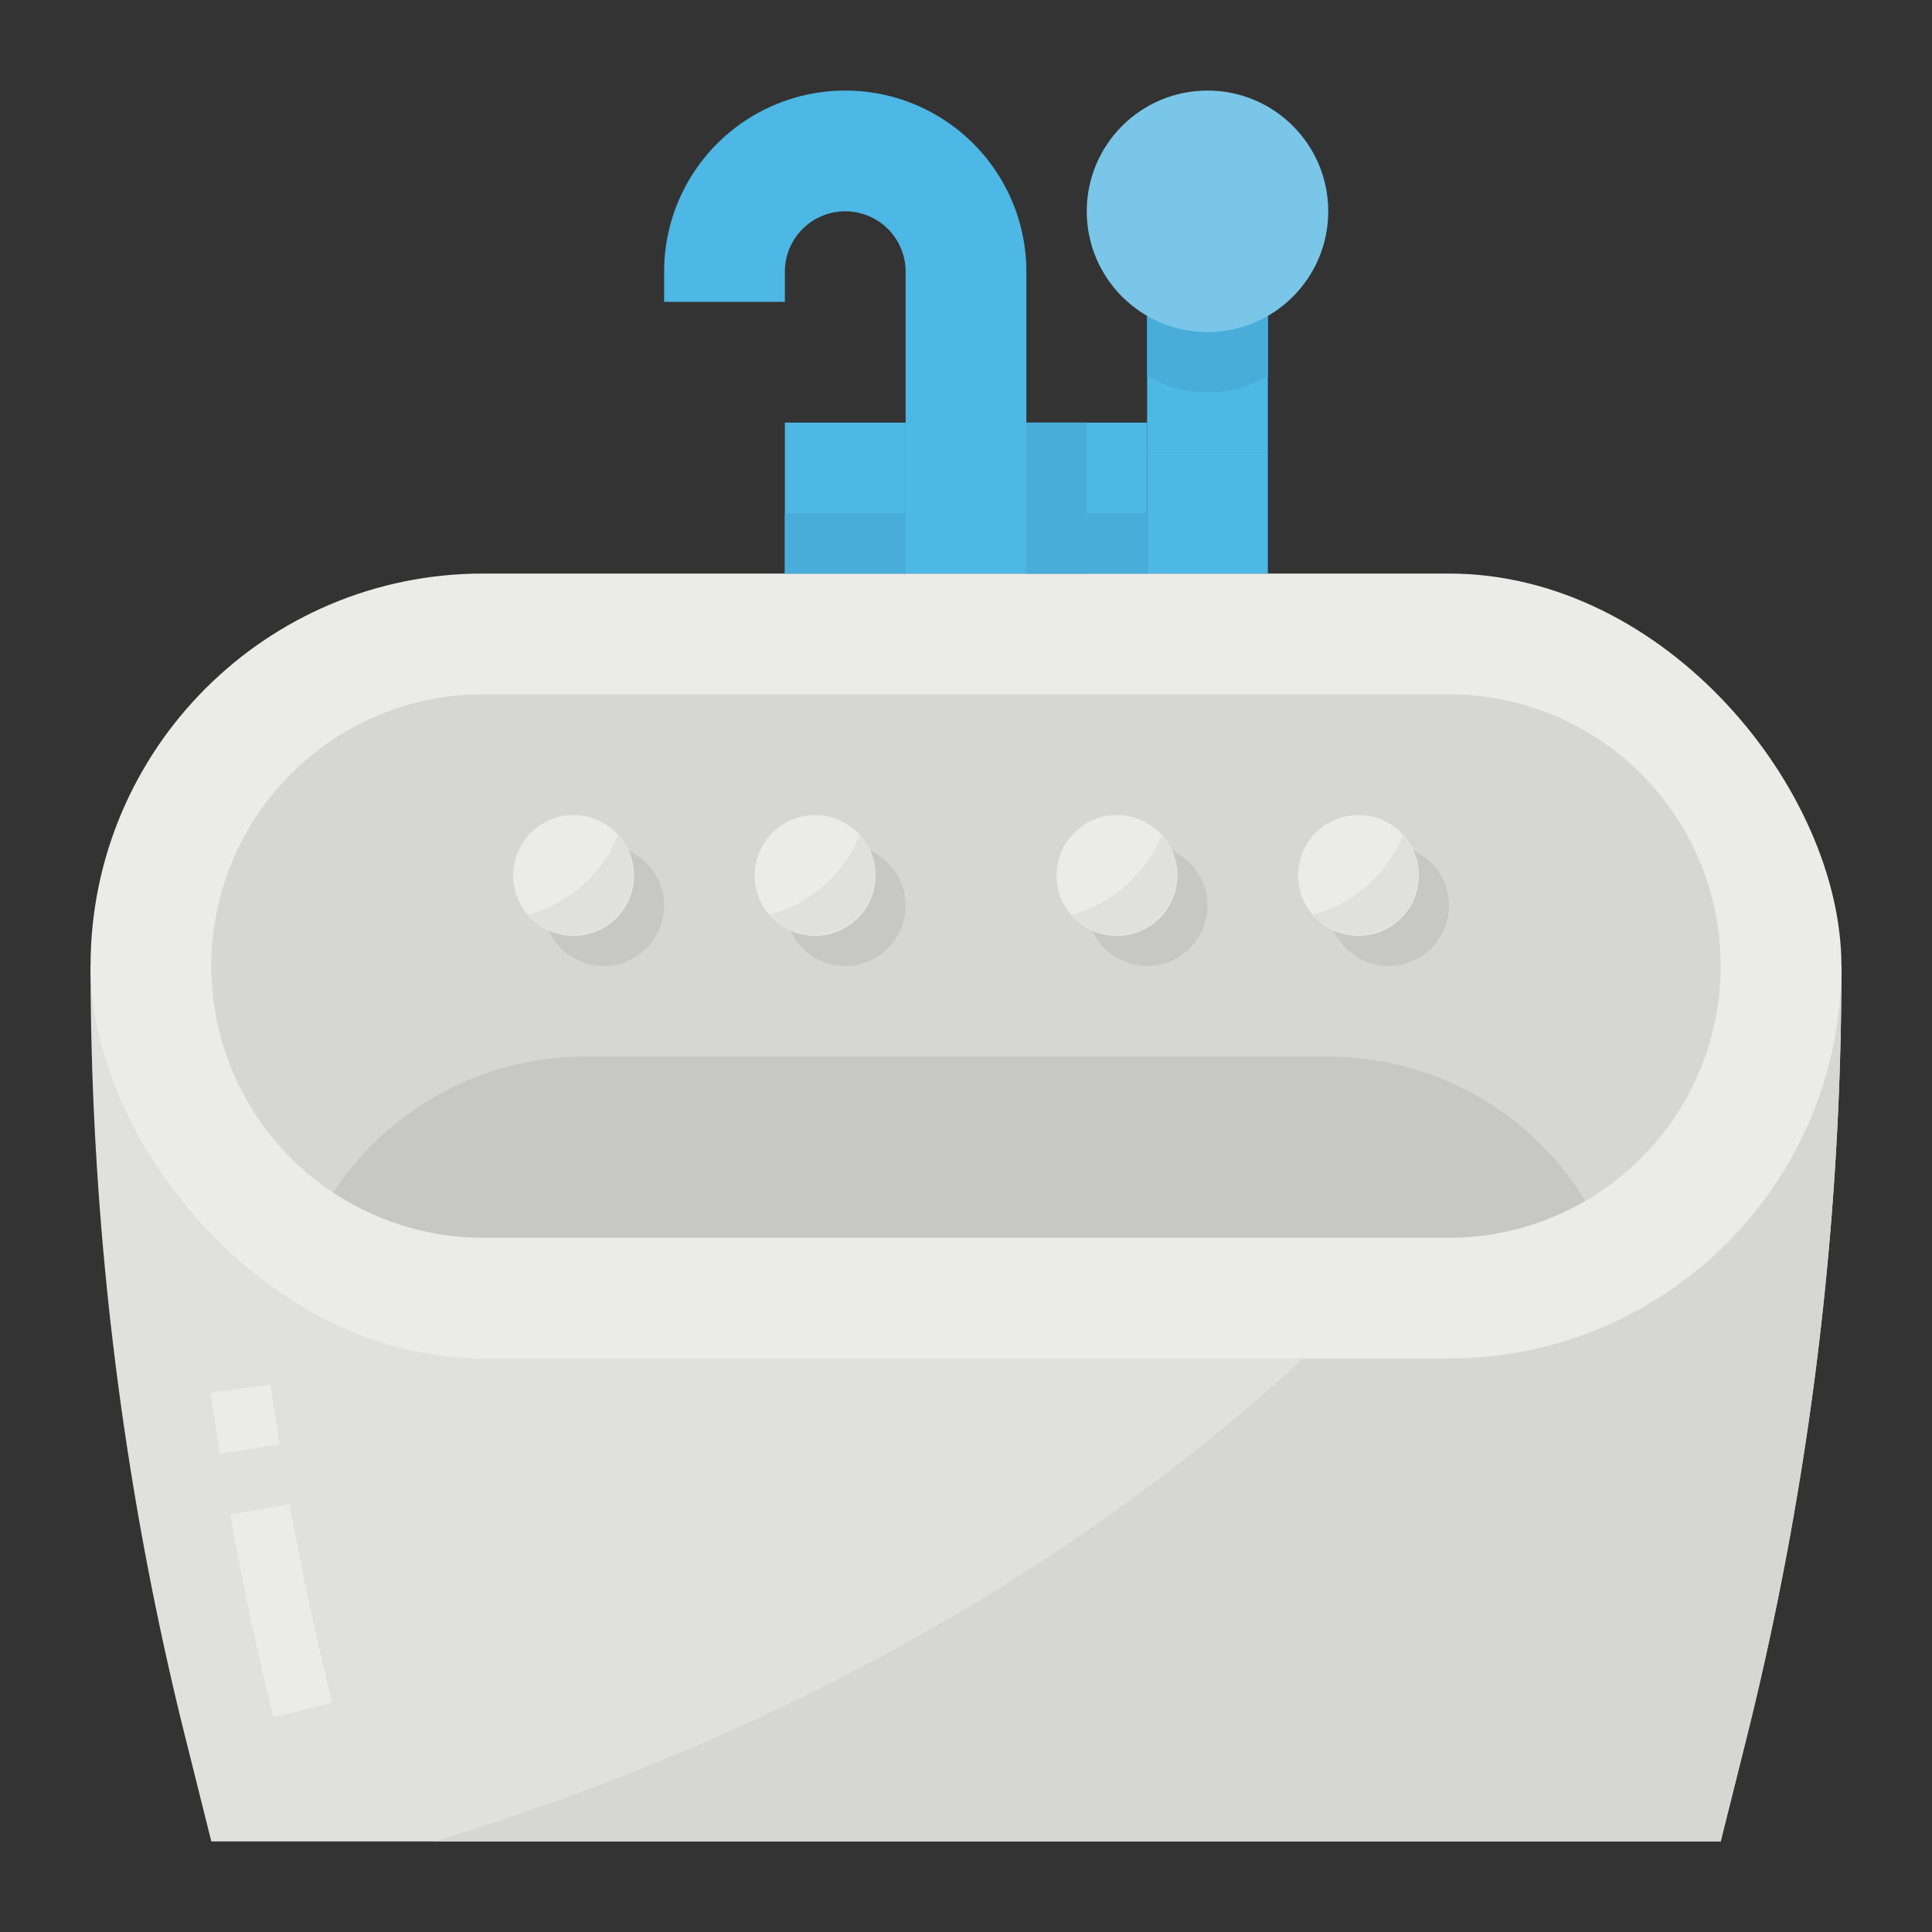 <svg xmlns="http://www.w3.org/2000/svg" viewBox="0 0 64 64"><rect x="0" y="0" width="64" height="64" fill="#333333" stroke="none"/><title>hydrobath-hydro-bath-spa</title><g id="flat"><path d="M57,61H7l-.847-3.388A105.6,105.6,0,0,1,3,32H61a105.6,105.6,0,0,1-3.153,25.612Z" style="fill:#e0e0de"/><path d="M14.405,61H57l.847-3.388A105.6,105.6,0,0,0,61,32H53.936C43.244,49.31,26.421,57.332,14.405,61Z" style="fill:#d6d6d4"/><path d="M7.281,48.157q-.16-1.009-.3-2.019l1.982-.276q.138.992.295,1.981Z" style="fill:#ebebe9"/><path d="M9.063,56.884c-.551-2.2-1.035-4.46-1.439-6.707l1.968-.354c.4,2.2.871,4.415,1.411,6.576Z" style="fill:#ebebe9"/><rect x="3" y="19" width="58" height="26" rx="13" ry="13" style="fill:#ebebe9"/><path d="M16,41a9,9,0,0,1,0-18H48a9,9,0,0,1,0,18Z" style="fill:#d6d6d4"/><circle cx="28" cy="30" r="2" style="fill:#c7c7c5"/><circle cx="20" cy="30" r="2" style="fill:#c7c7c5"/><circle cx="46" cy="30" r="2" style="fill:#c7c7c5"/><circle cx="38" cy="30" r="2" style="fill:#c7c7c5"/><path d="M44,35H19.385a9.969,9.969,0,0,0-8.342,4.5A8.945,8.945,0,0,0,16,41H48a8.93,8.93,0,0,0,4.514-1.226A9.977,9.977,0,0,0,44,35Z" style="fill:#c7c7c5"/><circle cx="27" cy="29" r="2" style="fill:#ebebe9"/><circle cx="19" cy="29" r="2" style="fill:#ebebe9"/><circle cx="45" cy="29" r="2" style="fill:#ebebe9"/><circle cx="37" cy="29" r="2" style="fill:#ebebe9"/><path d="M17.488,30.3a1.992,1.992,0,1,0,2.989-2.634A4.473,4.473,0,0,1,17.488,30.3Z" style="fill:#e0e0de"/><path d="M25.488,30.3a1.992,1.992,0,1,0,2.989-2.634A4.473,4.473,0,0,1,25.488,30.3Z" style="fill:#e0e0de"/><path d="M35.488,30.3a1.992,1.992,0,1,0,2.989-2.634A4.473,4.473,0,0,1,35.488,30.3Z" style="fill:#e0e0de"/><path d="M43.488,30.3a1.992,1.992,0,1,0,2.989-2.634A4.473,4.473,0,0,1,43.488,30.3Z" style="fill:#e0e0de"/><rect x="26" y="14" width="4" height="5" style="fill:#4db7e5"/><rect x="34" y="14" width="4" height="5" style="fill:#4db7e5"/><rect x="26" y="17" width="4" height="2" style="fill:#48add9"/><rect x="34" y="17" width="4" height="2" style="fill:#48add9"/><path d="M22,9v1h4V9a2,2,0,0,1,2-2h0a2,2,0,0,1,2,2V19h4V9a6,6,0,0,0-6-6h0A6,6,0,0,0,22,9Z" style="fill:#4db7e5"/><rect x="38" y="8" width="4" height="7" style="fill:#4db7e5"/><rect x="38" y="15" width="4" height="4" style="fill:#4db7e5"/><path d="M38,8v4.445a3.881,3.881,0,0,0,4,0V8Z" style="fill:#48add9"/><circle cx="40" cy="7" r="4" style="fill:#79c6e8"/><rect x="34" y="14" width="2" height="5" style="fill:#48add9"/></g></svg>